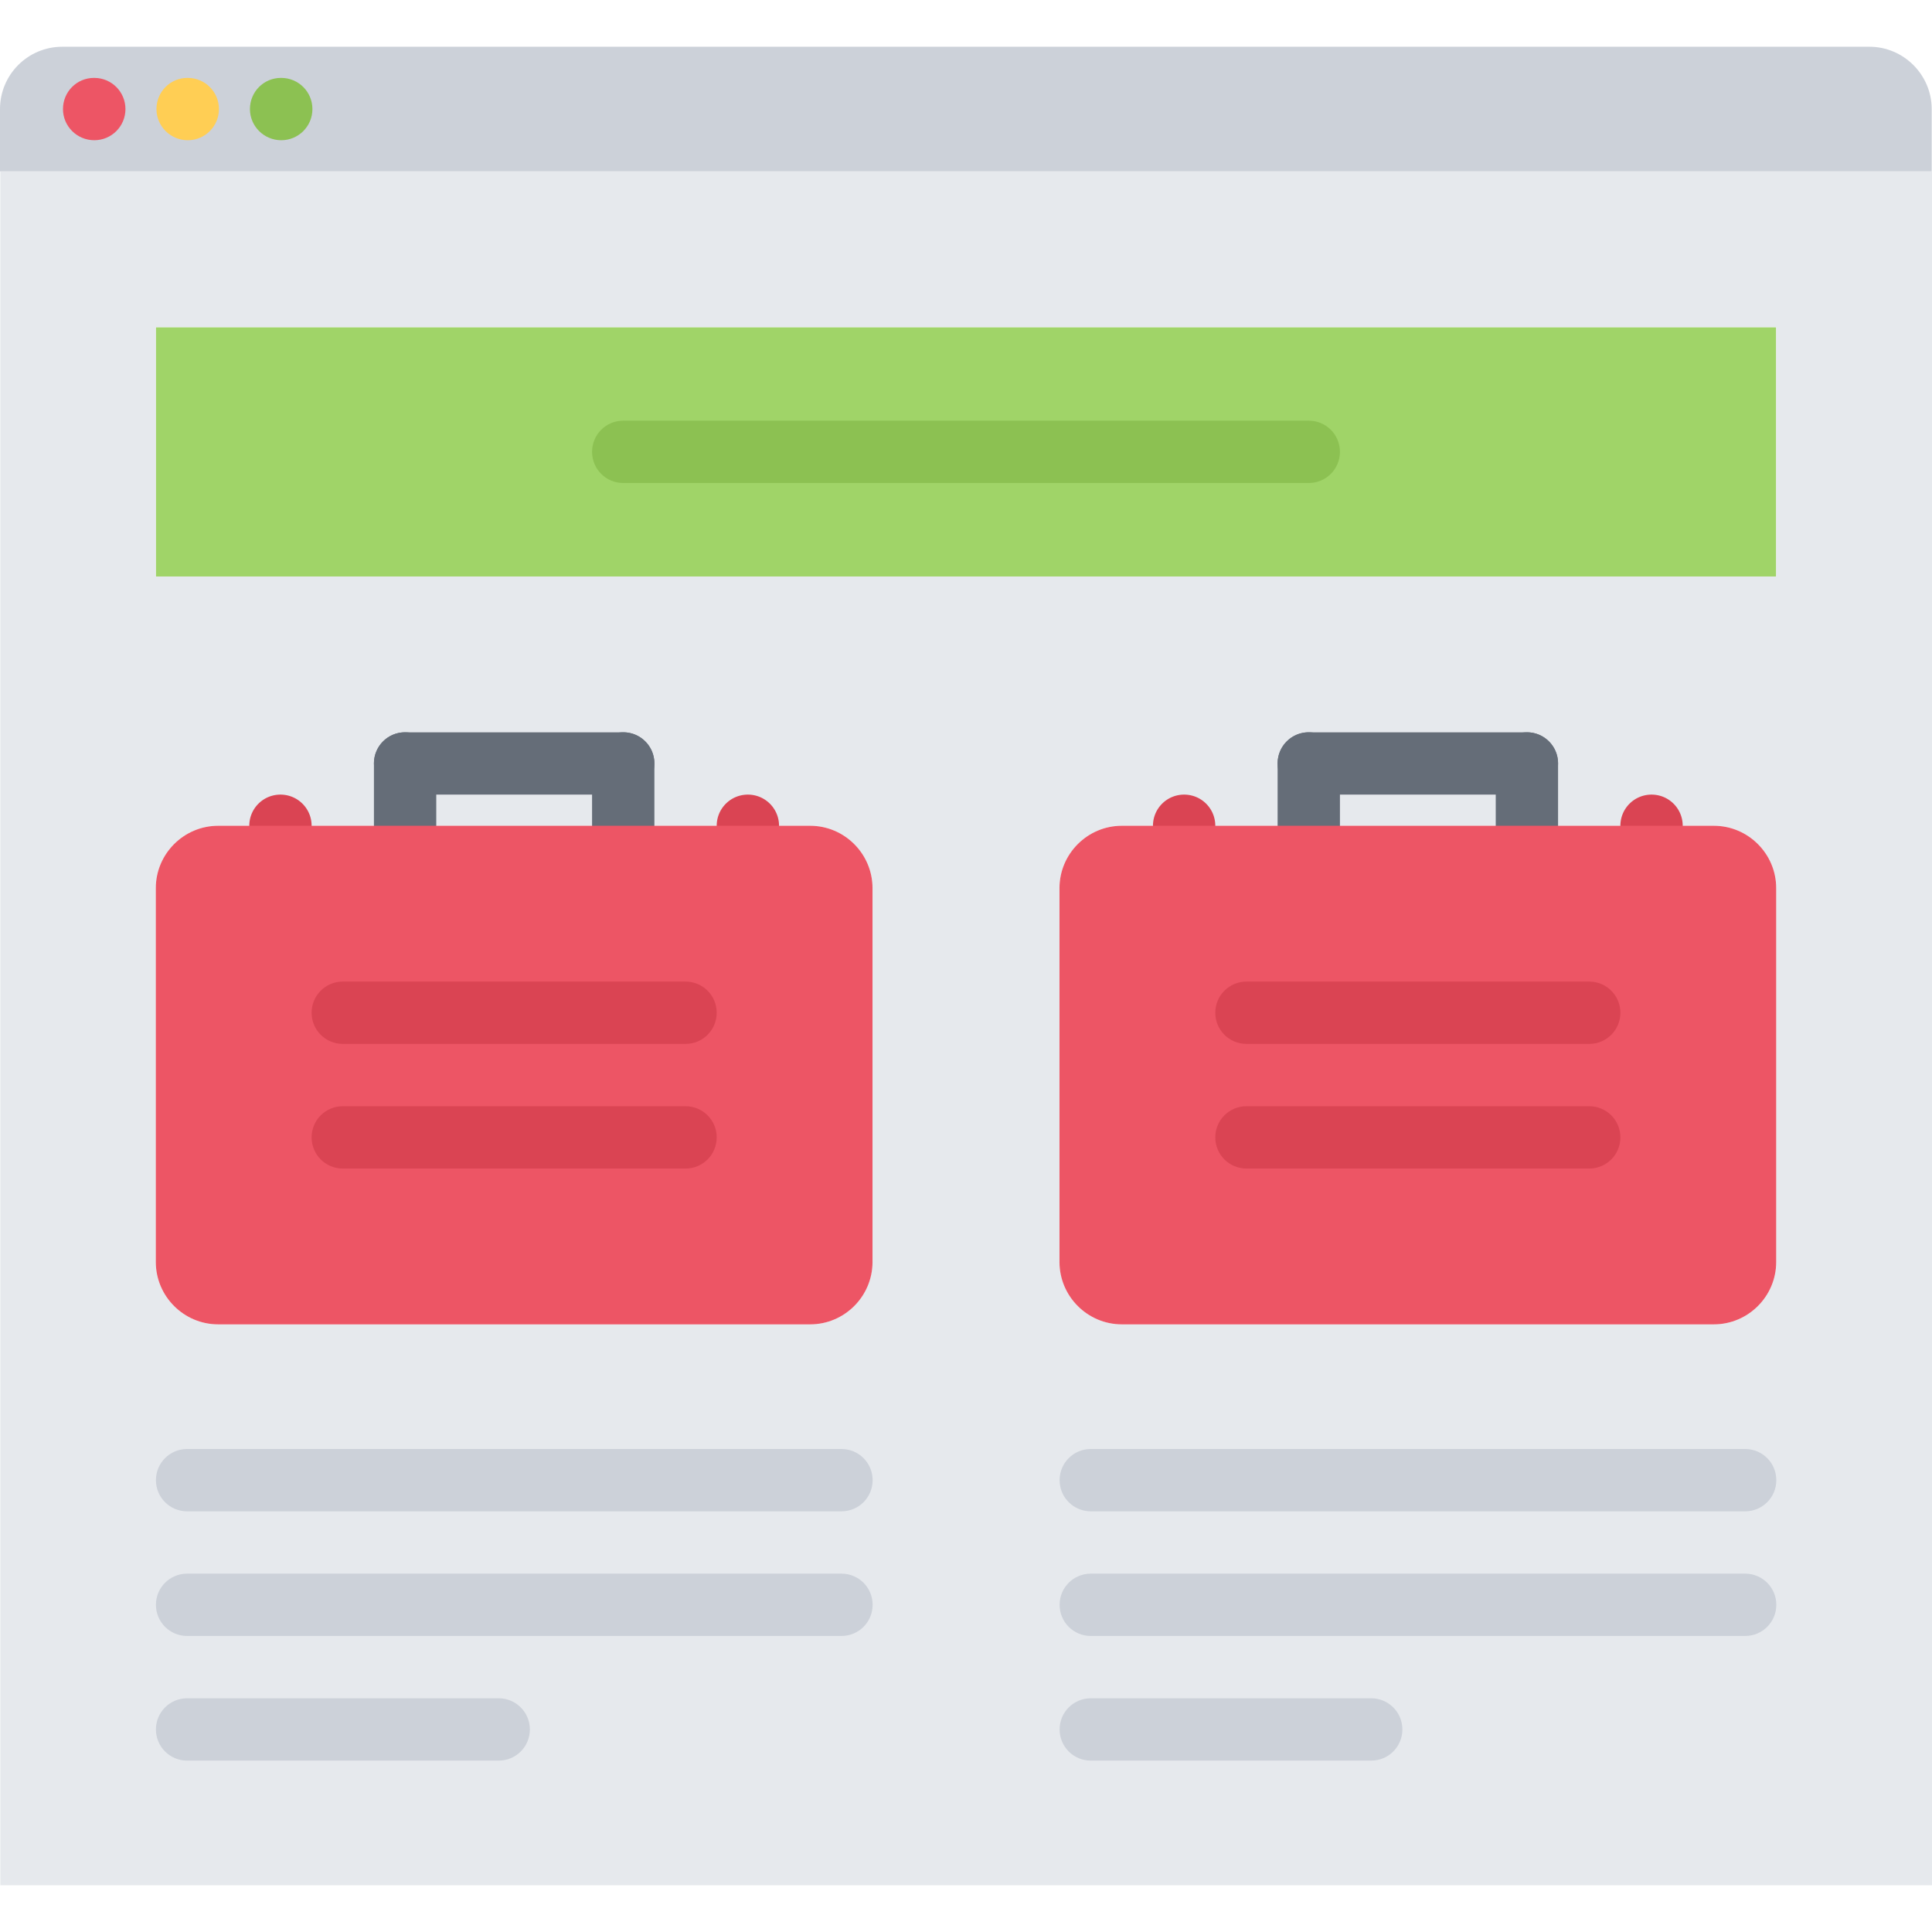 <svg height="496pt" viewBox="0 -12 496 496" width="496pt" xmlns="http://www.w3.org/2000/svg"><path d="M495.922 16v16H0V16C0 7.2 7.121 0 16 0h463.922c8.797 0 16 7.2 16 16zm0 0" fill="#ccd1d9"/><path d="M104 176h56v24h-56zm0 0M336 176h56v24h-56zm0 0" fill="#e6e9ed"/><path d="M40 72h416v64H40zm0 0" fill="#a0d468"/><path d="M192 200h-32v-24h-56v24H56c-8.8 0-16 7.2-16 16v96c0 8.8 7.2 16 16 16h152c8.8 0 16-7.2 16-16v-96c0-8.8-7.2-16-16-16zm232 0h-32v-24h-56v24h-48c-8.8 0-16 7.2-16 16v96c0 8.8 7.2 16 16 16h152c8.8 0 16-7.2 16-16v-96c0-8.8-7.2-16-16-16zm72-168v440H.078V32zm-40 104V72H40v64zm0 0" fill="#e6e9ed"/><g fill="#ccd1d9"><path d="M216.031 376h-168c-4.422 0-8-3.574-8-8s3.578-8 8-8h168c4.426 0 8 3.574 8 8s-3.574 8-8 8zm0 0M216.031 408h-168c-4.422 0-8-3.574-8-8s3.578-8 8-8h168c4.426 0 8 3.574 8 8s-3.574 8-8 8zm0 0M128.031 440h-80c-4.422 0-8-3.574-8-8s3.578-8 8-8h80c4.426 0 8 3.574 8 8s-3.574 8-8 8zm0 0M448.031 376h-168c-4.422 0-8-3.574-8-8s3.578-8 8-8h168c4.426 0 8 3.574 8 8s-3.574 8-8 8zm0 0M448.031 408h-168c-4.422 0-8-3.574-8-8s3.578-8 8-8h168c4.426 0 8 3.574 8 8s-3.574 8-8 8zm0 0M352.031 440h-72c-4.422 0-8-3.574-8-8s3.578-8 8-8h72c4.426 0 8 3.574 8 8s-3.574 8-8 8zm0 0"/></g><path d="M104 216a7.99 7.99 0 0 1-8-8v-24c0-4.426 3.574-8 8-8s8 3.574 8 8v24c0 4.426-3.574 8-8 8zm0 0" fill="#656d78"/><path d="M160 192h-56c-4.426 0-8-3.574-8-8s3.574-8 8-8h56c4.426 0 8 3.574 8 8s-3.574 8-8 8zm0 0" fill="#656d78"/><path d="M160 216a7.99 7.99 0 0 1-8-8v-24c0-4.426 3.574-8 8-8s8 3.574 8 8v24c0 4.426-3.574 8-8 8zm0 0" fill="#656d78"/><path d="M72 216a7.99 7.99 0 0 1-8-8v-8c0-4.426 3.574-8 8-8s8 3.574 8 8v8c0 4.426-3.574 8-8 8zm0 0M192 216a7.99 7.99 0 0 1-8-8v-8c0-4.426 3.574-8 8-8s8 3.574 8 8v8c0 4.426-3.574 8-8 8zm0 0" fill="#da4453"/><path d="M336 216a7.99 7.99 0 0 1-8-8v-24c0-4.426 3.574-8 8-8s8 3.574 8 8v24c0 4.426-3.574 8-8 8zm0 0" fill="#656d78"/><path d="M392 192h-56c-4.426 0-8-3.574-8-8s3.574-8 8-8h56c4.426 0 8 3.574 8 8s-3.574 8-8 8zm0 0" fill="#656d78"/><path d="M392 216a7.99 7.99 0 0 1-8-8v-24c0-4.426 3.574-8 8-8s8 3.574 8 8v24c0 4.426-3.574 8-8 8zm0 0" fill="#656d78"/><path d="M304 216a7.99 7.99 0 0 1-8-8v-8c0-4.426 3.574-8 8-8s8 3.574 8 8v8c0 4.426-3.574 8-8 8zm0 0M424 216a7.99 7.99 0 0 1-8-8v-8c0-4.426 3.574-8 8-8s8 3.574 8 8v8c0 4.426-3.574 8-8 8zm0 0" fill="#da4453"/><path d="M336 112H160c-4.426 0-8-3.574-8-8s3.574-8 8-8h176c4.426 0 8 3.574 8 8s-3.574 8-8 8zm0 0" fill="#8cc152"/><path d="M224 216v96c0 8.8-7.2 16-16 16H56c-8.8 0-16-7.2-16-16v-96c0-8.8 7.2-16 16-16h152c8.8 0 16 7.2 16 16zm0 0M456 216v96c0 8.8-7.2 16-16 16H288c-8.8 0-16-7.2-16-16v-96c0-8.8 7.2-16 16-16h152c8.8 0 16 7.2 16 16zm0 0" fill="#ed5565"/><path d="M176 256H88c-4.426 0-8-3.574-8-8s3.574-8 8-8h88c4.426 0 8 3.574 8 8s-3.574 8-8 8zm0 0M176 288H88c-4.426 0-8-3.574-8-8s3.574-8 8-8h88c4.426 0 8 3.574 8 8s-3.574 8-8 8zm0 0M408 256h-88c-4.426 0-8-3.574-8-8s3.574-8 8-8h88c4.426 0 8 3.574 8 8s-3.574 8-8 8zm0 0M408 288h-88c-4.426 0-8-3.574-8-8s3.574-8 8-8h88c4.426 0 8 3.574 8 8s-3.574 8-8 8zm0 0" fill="#da4453"/><path d="M24.207 24c-4.422 0-8.039-3.574-8.039-8s3.535-8 7.953-8h.086c4.418 0 8 3.574 8 8s-3.582 8-8 8zm0 0" fill="#ed5565"/><path d="M48.207 24c-4.422 0-8.039-3.574-8.039-8s3.535-8 7.953-8h.086c4.418 0 8 3.574 8 8s-3.582 8-8 8zm0 0" fill="#ffce54"/><path d="M72.207 24c-4.422 0-8.039-3.574-8.039-8s3.535-8 7.953-8h.086c4.418 0 8 3.574 8 8s-3.582 8-8 8zm0 0" fill="#8cc152"/></svg>